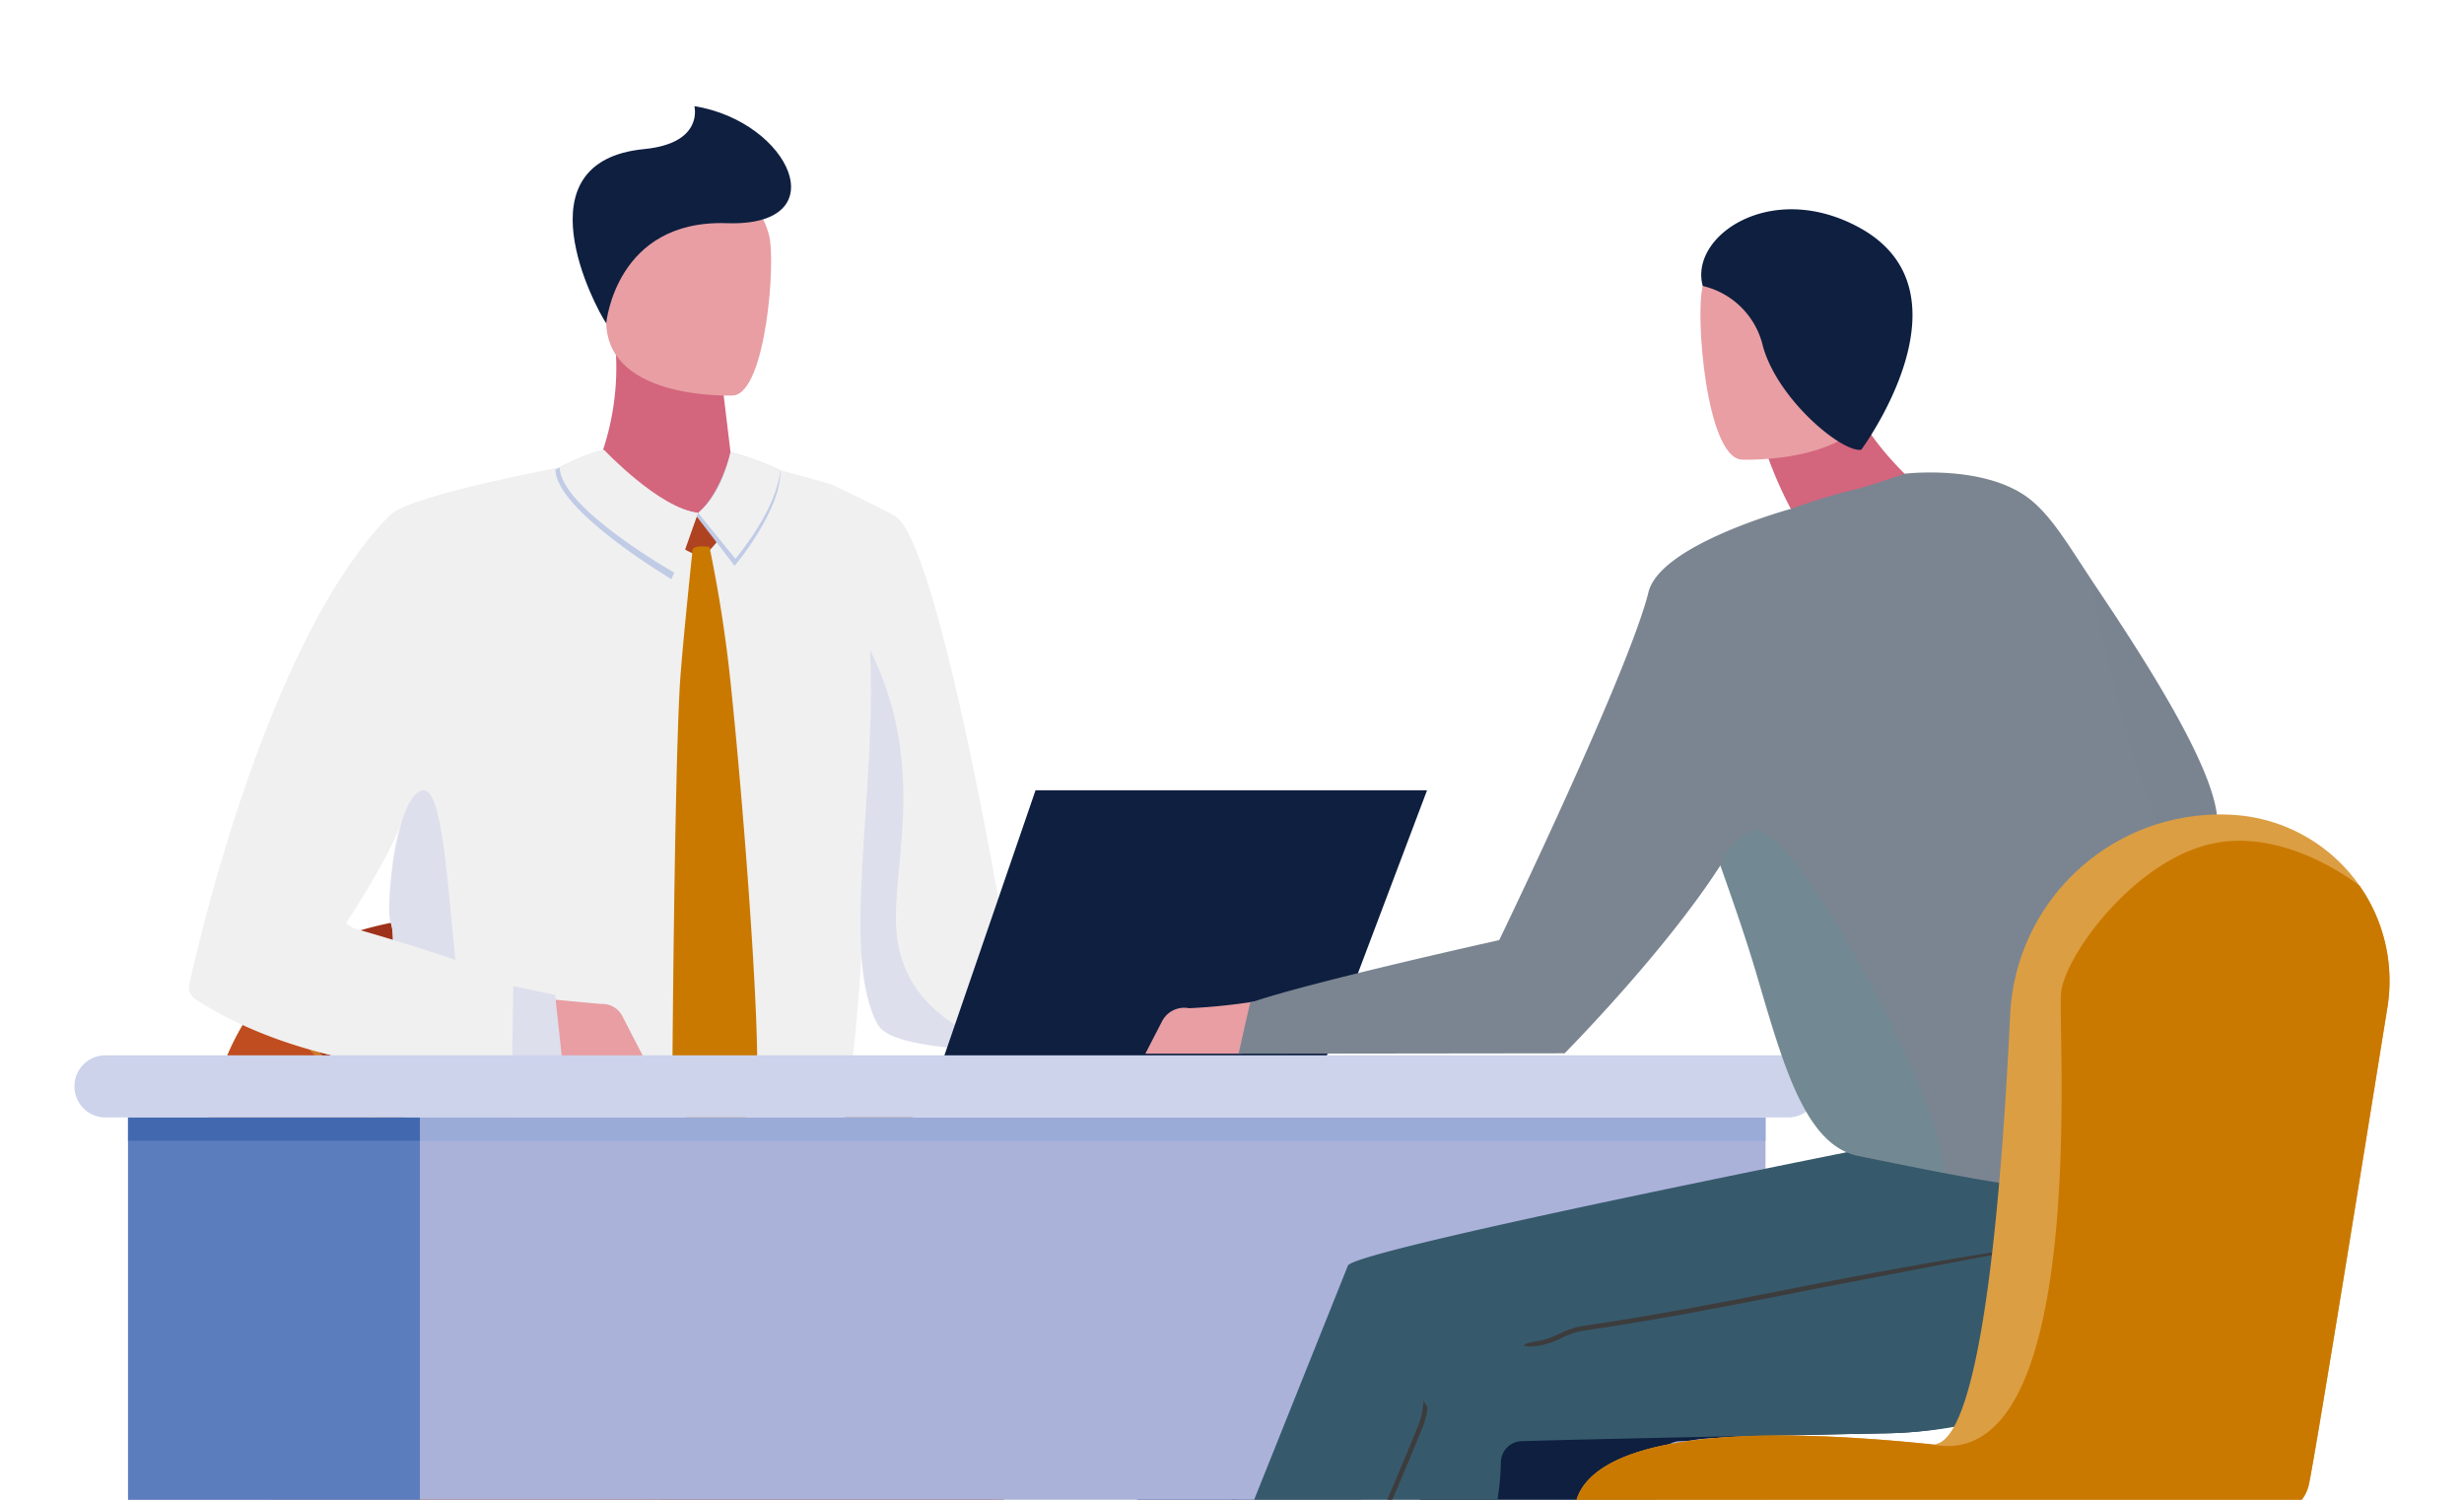 <svg xmlns="http://www.w3.org/2000/svg" xmlns:xlink="http://www.w3.org/1999/xlink" width="230" height="140" viewBox="0 0 230 140">
  <defs>
    <clipPath id="clip-path">
      <rect id="長方形_14060" data-name="長方形 14060" width="230" height="140" transform="translate(1010 419)" fill="#fff"/>
    </clipPath>
  </defs>
  <g id="マスクグループ_151" data-name="マスクグループ 151" transform="translate(-1010 -419)" clip-path="url(#clip-path)">
    <g id="グループ_21673" data-name="グループ 21673" transform="translate(943.268 -407.425)">
      <g id="グループ_21662" data-name="グループ 21662" transform="translate(84.371 836.333)">
        <path id="パス_36755" data-name="パス 36755" d="M425.88,1107.583h0a2.358,2.358,0,0,0-.319.04,56.146,56.146,0,0,1-6.311-.657s1.515,6.379,2.346,6.624c2.253.664,4.15,2.651,6.043,3.108a2.328,2.328,0,0,0,2.837-1.817h0a2.326,2.326,0,0,0,.081-.421h0a2.3,2.3,0,0,0-.244-1.285l-2.24-4.342A2.327,2.327,0,0,0,425.88,1107.583Z" transform="translate(-326.278 -1025.781)" fill="#d99ea4"/>
        <path id="パス_36756" data-name="パス 36756" d="M415.347,1103.82l3.9.814.792,7.313-4.823-.022Z" transform="translate(-323.457 -1023.58)" fill="#c0cbe6"/>
        <path id="パス_36757" data-name="パス 36757" d="M340.886,998.866l-.126,8.105s-6.9.268-13.81-.008c-6.074-.239-12.162-.9-13.594-2.524-1.633-1.854-2.807-16.119-3.546-29.022-.645-11.285-.96-21.528-.96-21.528s5.212,2.44,6.139,3.068c3.947,2.675,9.8,37,9.8,37S338.983,998.117,340.886,998.866Z" transform="translate(-248.996 -918.625)" fill="#f0f0f0"/>
        <path id="パス_36758" data-name="パス 36758" d="M488.341,1387.091l1.546,5.891,16.04.007S501.919,1385.206,488.341,1387.091Z" transform="translate(-374.643 -1221.669)" fill="#121b3c"/>
        <path id="パス_36759" data-name="パス 36759" d="M245.746,1320.363a4.542,4.542,0,0,1-2.91.767c-2.319,0-2.91-.767-2.91-.767v-32.569h5.82Z" transform="translate(-200.747 -1152.365)" fill="#a7b1ca"/>
        <path id="パス_36760" data-name="パス 36760" d="M187.58,1134.33c0,.022-.006.049-.01.073a30.413,30.413,0,0,1-.835,4.034,23.97,23.97,0,0,1-2.352,5.721c-3.152,5.316-9.13,11.233-23.465,13.165-.694.092-1.411.18-2.146.253q-2.006.206-4.22.306c-.094,0-.188.008-.282.01s-.188.008-.284.01a69.479,69.479,0,0,1-14.038-2.1c-10.68-2.534-17.638-7.75-22.038-14.1a0,0,0,0,1,0,0q-.56-.809-1.068-1.64a35.01,35.01,0,0,1-2.289-4.455,46.667,46.667,0,0,1-3.467-17.569,58,58,0,0,1,1.856-13.781,25.023,25.023,0,0,1,3.4-7.558,20.465,20.465,0,0,1,1.3-1.725,19.2,19.2,0,0,1,5.268-4.436c5.1-2.908,21.883-5.8,36.1,1.7C185.163,1106.038,189.1,1123.093,187.58,1134.33Z" transform="translate(-110.555 -1012.135)" fill="#9e3119"/>
        <path id="パス_36761" data-name="パス 36761" d="M211.258,1397.878H162.97a2.054,2.054,0,0,1-2.048-2.048h0a2.054,2.054,0,0,1,2.048-2.048h48.288a2.054,2.054,0,0,1,2.048,2.048h0A2.054,2.054,0,0,1,211.258,1397.878Z" transform="translate(-145.443 -1226.559)" fill="#a7b1ca"/>
        <path id="パス_36762" data-name="パス 36762" d="M201,1251.3a19.684,19.684,0,0,1-3.187,8.05c-3.152,4.386-9.13,9.269-23.465,10.864-.694.076-1.411.147-2.146.206q-2.006.172-4.22.253c-.094,0-.188.008-.282.008s-.188.008-.284.01a69.487,69.487,0,0,1-14.038-2.1c-10.68-2.534-17.638-7.75-22.038-14.1a0,0,0,0,1,0,0q-.56-.808-1.068-1.64c8.1-1.933,25.411-5.323,42.606-3.938,9.328.751,19,1.582,27.289,2.313Z" transform="translate(-123.986 -1124.918)" fill="#af4220"/>
        <path id="パス_36763" data-name="パス 36763" d="M169.175,950.288s-4.473-1.251-4.659-1.268c.208.321-1.9,2.7-6.341,3.326a3.705,3.705,0,0,1-1.546.878c-5.621.29-12.042-2.687-12.7-4.48-14.62,2.861-15.612,4.214-16,4.612-11.018,11.342-17.426,38.427-18.578,43.634a1.322,1.322,0,0,0,.574,1.4,42.225,42.225,0,0,0,12.429,5.154,52.186,52.186,0,0,0,6.356,1.18c.768,6.554,2.481,10.433,4.11,12.471,0,0,7.256-.1,15.168-.4,8.992-.347,20.176-.638,21.187-1.651C170.6,1013.709,175.723,978.924,169.175,950.288Zm-41.093,38.063c-.259,3.651.292,2.107.282,4.845-1.043-.351-1.972-.684-2.7-.984a4.115,4.115,0,0,1-1.668-.947s1.713-2.55,3.334-5.515a40.1,40.1,0,0,0,1.979-4.085C128.578,983.479,128.329,984.87,128.082,988.351Z" transform="translate(-109.321 -915.023)" fill="#f0f0f0"/>
        <path id="パス_36764" data-name="パス 36764" d="M247.1,914.41s1.227,10.059,1.365,11.481l-8.14,1.256-5.346-4.427a24.563,24.563,0,0,0,2.1-12.318Z" transform="translate(-197.284 -888.183)" fill="#d3657d"/>
        <path id="パス_36765" data-name="パス 36765" d="M178.405,1087.124a46.263,46.263,0,0,0-15.023,3.455c-1.629-2.038-3.487-8.967-4.255-15.521a52.173,52.173,0,0,1-6.356-1.18c1.192-4.12,2.424-8.318,3.308-11.327.729.3,1.658.633,2.7.984.01-2.738-.541-1.194-.282-4.845.247-3.481,1.225-9.118,3.046-9.455s2.276,8.271,3.1,16.17a53.347,53.347,0,0,0,1.717,10.064,6.793,6.793,0,0,0,1,2.044C170.761,1081.783,179.328,1084.507,178.405,1087.124Z" transform="translate(-139.738 -985.362)" fill="#dddfec"/>
        <path id="パス_36766" data-name="パス 36766" d="M250.32,880.7s-11.662.533-11.882-6.734-1.873-12.093,5.563-12.74,8.968,2.082,9.631,4.49S253.347,880.375,250.32,880.7Z" transform="translate(-199.49 -853.691)" fill="#e89ea3"/>
        <path id="パス_36767" data-name="パス 36767" d="M231.852,856.609s.871-9.7,11.26-9.35,5.895-9.478-3.032-10.926c0,0,.932,3.462-4.684,4.009C223.61,841.49,230.8,855.07,231.852,856.609Z" transform="translate(-192.904 -836.333)" fill="#0e1f40"/>
        <path id="パス_36768" data-name="パス 36768" d="M256.969,962.7l5.354-.568a.793.793,0,0,1,.542.991c-.129.844-1.894,3.127-2.559,3.241S255.518,964.249,256.969,962.7Z" transform="translate(-212.462 -924.393)" fill="#af4220"/>
        <path id="パス_36769" data-name="パス 36769" d="M177.364,1177.206s6.747,17.558,28.8,17.977c34.629.657,34.626.786,34.626.786s-2.64,16.762,21.928,39.51h13.833l-26.557-64.736-45.191-1.7s-31.593-.71-34.079,3.647C170.18,1173.633,177.364,1177.206,177.364,1177.206Z" transform="translate(-152.281 -1069.204)" fill="#15266b"/>
        <g id="グループ_21656" data-name="グループ 21656" transform="translate(0.53 82.839)">
          <path id="パス_36770" data-name="パス 36770" d="M160.921,1174.834a29.1,29.1,0,0,1-4.363.555c-.623.029-1.256.039-1.9.033-.055,0-.11,0-.165,0l-.5-.01a69.474,69.474,0,0,1-14.039-2.1c-13.951-3.309-21.55-11.2-25.4-20.192a46.67,46.67,0,0,1-3.467-17.569,58.022,58.022,0,0,1,1.856-13.781,25.044,25.044,0,0,1,3.4-7.558c.3-.449.623-.888.964-1.313.108-.139.22-.275.335-.412C127.249,1122.536,156.3,1154.5,160.921,1174.834Z" transform="translate(-111.087 -1112.483)" fill="#d17829"/>
          <path id="パス_36771" data-name="パス 36771" d="M160.192,1175.8a29.1,29.1,0,0,1-4.363.555c-.388.018-.778.029-1.174.033-.055,0-.11,0-.165,0l-.5-.01a69.483,69.483,0,0,1-14.039-2.1c-13.951-3.309-21.55-11.2-25.4-20.192a46.671,46.671,0,0,1-3.467-17.569,58.022,58.022,0,0,1,1.856-13.781,25.044,25.044,0,0,1,3.4-7.558c.3-.449.623-.888.964-1.313C127.288,1124.345,155.629,1155.728,160.192,1175.8Z" transform="translate(-111.087 -1113.445)" fill="#c04d20"/>
        </g>
        <g id="グループ_21657" data-name="グループ 21657" transform="translate(34.21 32.086)">
          <path id="パス_36772" data-name="パス 36772" d="M270.27,943.995s-.892,3.979-3.241,5.9l3.624,4.714s4.391-5.2,4.262-8.917A29.327,29.327,0,0,0,270.27,943.995Z" transform="translate(-253.93 -943.785)" fill="#c0cbe6"/>
          <path id="パス_36773" data-name="パス 36773" d="M270.766,943.995s-.679,3.745-3.029,5.67l3.482,4.287s3.822-4.443,4.192-8.257A29.334,29.334,0,0,0,270.766,943.995Z" transform="translate(-254.426 -943.785)" fill="#f0f0f0"/>
          <path id="パス_36774" data-name="パス 36774" d="M227.506,943.995s5.543,5.252,9.169,5.67l-2.481,6.194s-10.8-6.4-10.83-10.229C223.364,945.63,226.336,944.029,227.506,943.995Z" transform="translate(-223.364 -943.785)" fill="#c0cbe6"/>
          <path id="パス_36775" data-name="パス 36775" d="M228.826,943.294s5.148,5.462,8.773,5.88l-2.009,5.709s-10.874-6.122-10.906-9.954C224.684,944.929,227.656,943.328,228.826,943.294Z" transform="translate(-224.288 -943.294)" fill="#f0f0f0"/>
        </g>
        <path id="パス_36776" data-name="パス 36776" d="M123.574,1089.624s16.112,4.4,17.593,6.159l-.128,8.106s-16.841,1.065-29.014-6.555a1,1,0,0,1-.006-1.686C114.955,1093.782,122.011,1089.424,123.574,1089.624Z" transform="translate(-110.886 -1013.638)" fill="#f0f0f0"/>
        <path id="パス_36777" data-name="パス 36777" d="M333.55,1042.992c-6.074-.239-12.5-.656-13.593-2.524-3.671-6.26-.061-22.207-.8-35.111,5.819,11.842,1.507,21.285,2.619,27.469C322.881,1038.959,328.385,1041.74,333.55,1042.992Z" transform="translate(-255.597 -954.654)" fill="#dddfec"/>
        <g id="グループ_21659" data-name="グループ 21659" transform="translate(38.737 108.95)">
          <g id="グループ_21658" data-name="グループ 21658">
            <path id="パス_36778" data-name="パス 36778" d="M284.681,1208.708a7.807,7.807,0,0,1-1.953-.677,7.548,7.548,0,0,0-1.773-.628c-6.871-1-13.1-2.228-18.594-3.31q-2.162-.426-4.236-.828c-12.5-2.409-19.6-3.728-19.671-3.737h0c.07.008,7.218.9,19.74,3.315q2.078.4,4.238.829c5.49,1.081,11.712,2.306,18.572,3.307a7.81,7.81,0,0,1,1.895.663,7.523,7.523,0,0,0,1.828.641C286.534,1208.532,286.491,1208.958,284.681,1208.708Z" transform="translate(-238.453 -1199.527)" fill="#181f4a"/>
          </g>
        </g>
        <g id="グループ_21661" data-name="グループ 21661" transform="translate(80.147 80.603)">
          <g id="グループ_21660" data-name="グループ 21660">
            <path id="パス_36779" data-name="パス 36779" d="M376.825,1105.947l-.159-.449c-.014-.037-.027-.073-.039-.106l-.029-.08-.043-.12c-.012-.039-.024-.071-.034-.1s-.017-.049-.023-.063Z" transform="translate(-376.498 -1105.03)" fill="#181f4a"/>
            <path id="パス_36780" data-name="パス 36780" d="M376.5,1105.03c.006.014.012.035.023.063s.022.059.034.1l.043.12.029.08c.012.033.025.069.039.106l.159.449.08.223Z" transform="translate(-376.498 -1105.03)" fill="#181f4a"/>
            <path id="パス_36781" data-name="パス 36781" d="M376.5,1105.03c.006.014.012.035.023.063Z" transform="translate(-376.498 -1105.03)" fill="#181f4a"/>
            <path id="パス_36782" data-name="パス 36782" d="M443.52,1284.7l-.118.033c-4.234-7.558-8.8-16.683-13.028-26.374-.647-1.48-1.3-3.01-1.95-4.541-.713-1.689-1.423-3.4-2.113-5.1a6.1,6.1,0,0,1-.339-1.564v0c.124-.182.245-.368.365-.553,0,.014,0,.028,0,.043a7.537,7.537,0,0,0,.359,1.9c.688,1.691,1.4,3.4,2.111,5.09.647,1.529,1.3,3.057,1.948,4.536C434.986,1267.854,439.292,1277.156,443.52,1284.7Z" transform="translate(-411.131 -1204.135)" fill="#181f4a"/>
          </g>
        </g>
        <path id="パス_36783" data-name="パス 36783" d="M261.6,973.569s-1.015,9.579-1.2,12.784c-.507,9.016-.694,36.114-.694,36.114a6.156,6.156,0,0,0,1.312,4.252,24.254,24.254,0,0,0,3.228,3.179,11.946,11.946,0,0,0,3.236-5.836c.612-2.534-.856-23.812-2.337-37.985a127.031,127.031,0,0,0-1.974-12.7S261.965,973.165,261.6,973.569Z" transform="translate(-214.584 -932.227)" fill="#ca7900"/>
        <path id="パス_36784" data-name="パス 36784" d="M227.651,1119.439l-2.014-3.9a2.093,2.093,0,0,0-1.971-1.124h0c-.1.005-5.959-.555-5.959-.555s3.1,7.793,3.671,8.378a1.085,1.085,0,0,0,.772.331c1.366.009,5.4-.093,5.648-1.594a2.124,2.124,0,0,0,.073-.378h0A2.068,2.068,0,0,0,227.651,1119.439Z" transform="translate(-185.193 -1030.606)" fill="#e89ea3"/>
        <path id="パス_36785" data-name="パス 36785" d="M209.965,1110.172l3.9.815.792,7.313-4.823-.022Z" transform="translate(-179.685 -1028.026)" fill="#dddfec"/>
      </g>
      <path id="パス_36786" data-name="パス 36786" d="M352.571,1049.231h36.546l-9.5,25.151H343.926Z" transform="translate(-189.178 -149.033)" fill="#0e1f40"/>
      <g id="グループ_21663" data-name="グループ 21663" transform="translate(73.68 924.937)">
        <rect id="長方形_14055" data-name="長方形 14055" width="152.847" height="76.886" transform="translate(157.852 82.684) rotate(180)" fill="#abb2da"/>
        <rect id="長方形_14056" data-name="長方形 14056" width="27.243" height="76.886" transform="translate(32.248 82.684) rotate(180)" fill="#5c7dbd"/>
        <rect id="長方形_14057" data-name="長方形 14057" width="152.847" height="2.209" transform="translate(157.852 8.008) rotate(180)" fill="#9babd7"/>
        <rect id="長方形_14058" data-name="長方形 14058" width="27.243" height="2.209" transform="translate(32.248 8.008) rotate(180)" fill="#4269b0"/>
        <path id="パス_36787" data-name="パス 36787" d="M76.579,1137.5H233.638a2.9,2.9,0,0,0,2.9-2.9h0a2.9,2.9,0,0,0-2.9-2.9H76.579a2.9,2.9,0,0,0-2.9,2.9h0A2.9,2.9,0,0,0,76.579,1137.5Z" transform="translate(-73.68 -1131.7)" fill="#ccd3eb"/>
      </g>
      <g id="グループ_21672" data-name="グループ 21672" transform="translate(162.134 845.962)">
        <g id="グループ_21664" data-name="グループ 21664" transform="translate(35.3 131.514)">
          <path id="パス_36788" data-name="パス 36788" d="M525.007,1311.8l-9.527-.012,0-2.608a2.326,2.326,0,0,0-2.32-2.326l-12.412-.015a2.325,2.325,0,0,0-2.326,2.32l0,2.608-9.527-.012a2.644,2.644,0,0,0-2.648,2.641l-.024,19.781a2.645,2.645,0,0,0,2.641,2.648l36.112.044a2.644,2.644,0,0,0,2.648-2.641l.024-19.78A2.644,2.644,0,0,0,525.007,1311.8Zm-24.279-2.638a.02.02,0,0,1,.021-.02l12.412.015a.021.021,0,0,1,.021.021l0,2.608-12.454-.015Z" transform="translate(-486.223 -1306.841)" fill="#549e9d"/>
          <rect id="長方形_14059" data-name="長方形 14059" width="41.401" height="0.775" transform="translate(0.016 14.208) rotate(0.07)" fill="#549e9d" style="mix-blend-mode: multiply;isolation: isolate"/>
        </g>
        <g id="グループ_21670" data-name="グループ 21670" transform="translate(0 0)">
          <g id="グループ_21666" data-name="グループ 21666" transform="translate(0 86.994)">
            <path id="パス_36789" data-name="パス 36789" d="M499.9,1158.432s-53.92,19.461-54.545,20.984l-20.2,48.1c-5.52,1.81-7.4,5.466-7.4,5.466l16.727-.007,1.379-5.253H439.5c20.662-19.131,22.871-34.2,22.953-39.321a2,2,0,0,1,1.934-1.966c3.26-.1-2.972-.314,19.333-.737,23-.437,30.453-21.577,30.453-21.577Z" transform="translate(-402.993 -1158.432)" fill="#0e1f40"/>
            <g id="グループ_21665" data-name="グループ 21665">
              <path id="パス_36790" data-name="パス 36790" d="M386.889,1385.729l-1.612,6.143-16.727.007S372.729,1383.763,386.889,1385.729Z" transform="translate(-368.549 -1317.33)" fill="#0e1f40"/>
              <path id="パス_36791" data-name="パス 36791" d="M496.382,1166.949s-7.036,18.311-30.031,18.748c-22.3.423-30.833.636-34.093.737a2,2,0,0,0-1.935,1.966c-.081,5.118-2.29,20.19-22.952,39.321H392.945l23.1-57.677c.625-1.523,51.72-11.612,51.72-11.612Z" transform="translate(-385.627 -1158.432)" fill="#365a6c"/>
              <path id="パス_36792" data-name="パス 36792" d="M526.22,1199.7a8.163,8.163,0,0,0,2.037-.706,7.837,7.837,0,0,1,1.85-.655c7.165-1.045,13.661-2.324,19.391-3.453q2.255-.444,4.418-.864c13.041-2.512,20.441-3.888,20.515-3.9h0c-.074.009-7.527.942-20.587,3.458q-2.167.417-4.42.864c-5.725,1.127-12.214,2.4-19.368,3.448a8.179,8.179,0,0,0-1.977.692,7.833,7.833,0,0,1-1.906.669C524.288,1199.515,524.333,1199.958,526.22,1199.7Z" transform="translate(-477.915 -1180.616)" fill="#3d3c3d"/>
              <path id="パス_36793" data-name="パス 36793" d="M433.722,1278.95l.124.034c4.416-7.883,9.173-17.4,13.587-27.506.675-1.544,1.359-3.139,2.034-4.735.743-1.761,1.484-3.549,2.2-5.315a6.361,6.361,0,0,0,.354-1.631v0c-.13-.189-.256-.383-.381-.577,0,.015,0,.03,0,.045a7.88,7.88,0,0,1-.375,1.984c-.718,1.763-1.458,3.55-2.2,5.308-.675,1.595-1.358,3.188-2.031,4.731C442.622,1261.38,438.132,1271.081,433.722,1278.95Z" transform="translate(-414.172 -1214.985)" fill="#3d3c3d"/>
            </g>
          </g>
          <g id="グループ_21669" data-name="グループ 21669" transform="translate(11.515)">
            <g id="グループ_21667" data-name="グループ 21667" transform="translate(51.808)">
              <path id="パス_36794" data-name="パス 36794" d="M604.886,942.611a36.711,36.711,0,0,1-4.4-8.619l8.031-4.74C611.352,935.2,618,939.642,618,939.642S604.921,942.662,604.886,942.611Z" transform="translate(-594.233 -911.006)" fill="#d3657d"/>
              <path id="パス_36795" data-name="パス 36795" d="M583.442,896.927s12.614.577,12.853-7.285,2.026-13.081-6.018-13.781-9.7,2.252-10.418,4.856S580.167,896.574,583.442,896.927Z" transform="translate(-579.642 -873.559)" fill="#e89ea3"/>
              <path id="パス_36796" data-name="パス 36796" d="M580.035,875.589a7.515,7.515,0,0,1,5.618,5.629c1.384,4.963,7.334,9.908,9.174,9.663,0,0,10.9-14.707-.2-20.755C586.4,865.649,578.752,870.935,580.035,875.589Z" transform="translate(-579.818 -868.43)" fill="#0e1f40"/>
            </g>
            <g id="グループ_21668" data-name="グループ 21668" transform="translate(0 24.567)">
              <path id="パス_36797" data-name="パス 36797" d="M415.917,1119.761c.708-1.965,1.4-4.9,1.4-4.9a56.169,56.169,0,0,1-6.311.657,2.384,2.384,0,0,0-.319-.04h0a2.326,2.326,0,0,0-2.193,1.25l-1.564,3.031Z" transform="translate(-406.935 -1065.505)" fill="#e89ea3"/>
              <path id="パス_36798" data-name="パス 36798" d="M517.657,963.552c-.525-.8-1.041-1.575-1.539-2.319-2.671-3.993-4.016-6.4-6.022-8.155-4.1-3.588-11.973-2.637-12-2.633h0s-3.157,1.112-4.649,1.475a53.5,53.5,0,0,0-5.923,1.792c-.2.054-12.235,3.34-13.337,7.778-1.866,7.517-13.937,32.493-13.937,32.493s-18.042,4-23.256,5.855l-1.072,4.748,30.431-.037s9.252-9.316,14.54-17.537l.058.164c1.2,3.393,2.383,6.807,3.325,10,2.5,8.479,4.536,15.944,9.49,16.952,3.08.627,5.747,1.166,8.062,1.606,17.808,3.4,14.75,1.013,18.183-12.291a35,35,0,0,0,.305-15.333c1.023-.376,2.013-.777,2.926-1.2a17.441,17.441,0,0,0,3.224-1.852C529.586,982.671,523.148,971.906,517.657,963.552Z" transform="translate(-427.224 -950.327)" fill="#7b8591"/>
              <path id="パス_36799" data-name="パス 36799" d="M712.227,1009.254a17.438,17.438,0,0,1-3.224,1.852c-4.087-8.869-6.677-20.792-7.716-26.207.682.906,1.4,1.862,2.134,2.854C708.912,996.107,715.35,1006.872,712.227,1009.254Z" transform="translate(-612.988 -974.528)" fill="#7b8591" opacity="0.2" style="mix-blend-mode: multiply;isolation: isolate"/>
              <path id="パス_36800" data-name="パス 36800" d="M606.9,1093.722c-2.316-.44-4.983-.98-8.062-1.606-4.955-1.008-6.988-8.473-9.49-16.953-.942-3.188-2.124-6.6-3.325-10a4.709,4.709,0,0,1,3.05-3.393C592.795,1060.709,606.853,1087.122,606.9,1093.722Z" transform="translate(-532.303 -1028.321)" fill="#549e9d" opacity="0.2" style="mix-blend-mode: multiply;isolation: isolate"/>
            </g>
          </g>
        </g>
        <g id="グループ_21671" data-name="グループ 21671" transform="translate(41.755 56.494)">
          <path id="パス_36801" data-name="パス 36801" d="M562.643,1311.414H539.974V1276.7h-6.355v34.715H510.038a2.276,2.276,0,0,0-2.279,1.964,2.242,2.242,0,0,0,2.22,2.509H562.7a2.242,2.242,0,0,0,2.22-2.509A2.276,2.276,0,0,0,562.643,1311.414Z" transform="translate(-507.742 -1210.721)" fill="#a7b1ca"/>
          <path id="パス_36802" data-name="パス 36802" d="M616.34,1074.768c-2.735,17.01-6.652,41.226-7.315,44.465-.789,3.846-6.762,4.709-20.2,4.709-4.242,0-9.228-.086-15.029-.191-24.175-.438-32.9.191-32.9.191s-6.771-12.484,32.9-8.387c4.523.467,6.489-22.431,7.33-40.093a19.633,19.633,0,0,1,20.893-18.663,15.536,15.536,0,0,1,14.321,17.968Z" transform="translate(-530.646 -1056.757)" fill="#dc9e43"/>
          <path id="パス_36803" data-name="パス 36803" d="M616.34,1080.488c-2.735,17.01-6.652,41.226-7.315,44.465-.789,3.846-6.762,4.709-20.2,4.709H540.9s-6.771-12.484,32.9-8.387c14.818,3.031,11.737-38.659,12.073-42.123s6.645-12.1,13.776-13.876,14.1,3.865,14.1,3.865l0,0A15.454,15.454,0,0,1,616.34,1080.488Z" transform="translate(-530.646 -1062.477)" fill="#ca7900"/>
        </g>
      </g>
    </g>
  </g>
</svg>
